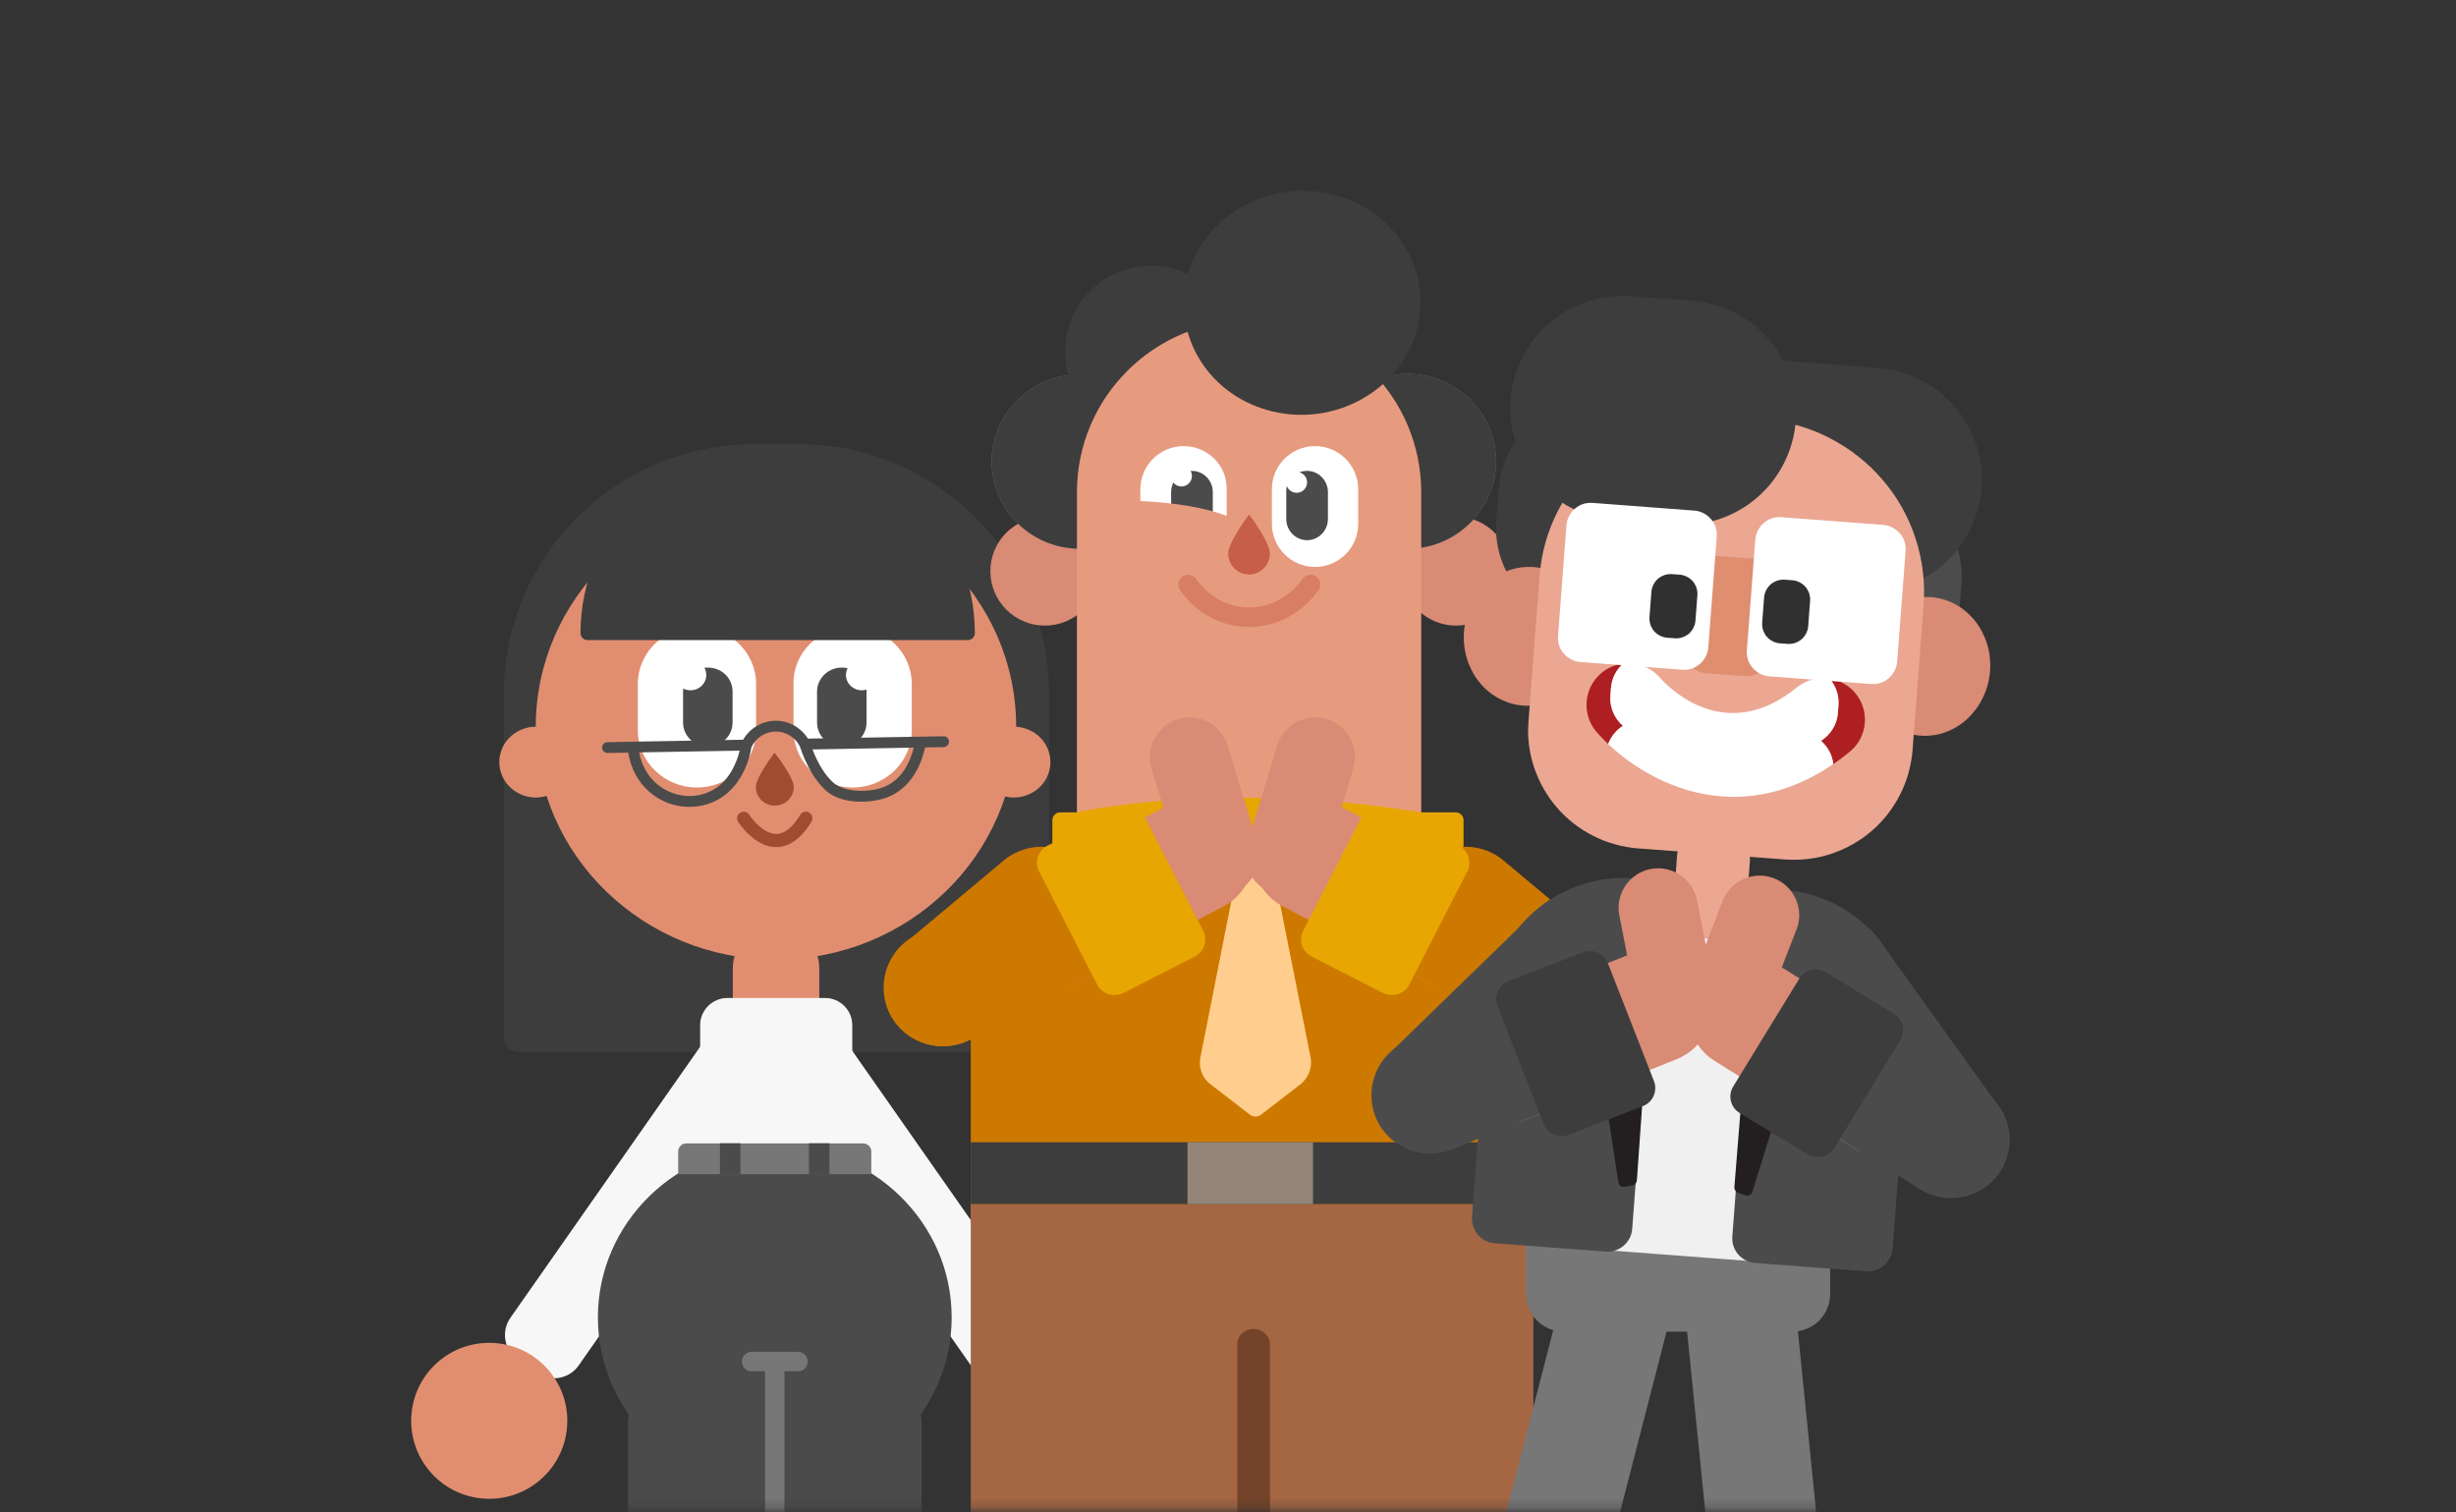 <svg width="255" height="157" viewBox="0 0 255 157" fill="none" xmlns="http://www.w3.org/2000/svg">
<rect x="0" y="0" width="255" height="157" fill="#333333" stroke="none"/>
<mask id="mask0_8307_1135" style="mask-type:alpha" maskUnits="userSpaceOnUse" x="30" y="18" width="195" height="139">
<rect x="30" y="18" width="195" height="138.767" fill="#D9D9D9"/>
</mask>
<g mask="url(#mask0_8307_1135)">
<path d="M107.357 109.222H53.839C52.991 109.222 52.297 108.529 52.297 107.683V72.037C52.297 57.779 63.981 46.113 78.263 46.113H82.951C97.232 46.113 108.917 57.779 108.917 72.037V107.674C108.899 108.529 108.204 109.222 107.357 109.222Z" fill="#3D3D3D"/>
<path d="M80.567 99.625C94.34 99.625 105.505 88.8 105.505 75.447C105.505 62.094 94.34 51.27 80.567 51.27C66.794 51.27 55.629 62.094 55.629 75.447C55.629 88.8 66.794 99.625 80.567 99.625Z" fill="#E18E70"/>
<path d="M80.639 108.286H80.513C78.079 108.286 76.086 106.297 76.086 103.867V100.527C76.086 98.097 78.079 96.107 80.513 96.107H80.639C83.073 96.107 85.066 98.097 85.066 100.527V103.867C85.057 106.306 83.064 108.286 80.639 108.286Z" fill="#E18E70"/>
<path d="M85.669 123.776H75.517C73.967 123.776 72.695 122.507 72.695 120.959V106.431C72.695 104.882 73.967 103.613 75.517 103.613H85.669C87.22 103.613 88.491 104.882 88.491 106.431V120.95C88.491 122.507 87.22 123.776 85.669 123.776Z" fill="#F7F7F7"/>
<path d="M80.194 112.321L100.813 141.773C101.796 143.186 103.743 143.528 105.159 142.538L107.133 141.161C108.549 140.18 108.891 138.236 107.899 136.822L87.28 107.37C85.919 105.425 83.214 104.948 81.257 106.308C79.31 107.667 78.832 110.367 80.194 112.321Z" fill="#F7F7F7"/>
<path fill-rule="evenodd" clip-rule="evenodd" d="M109.021 139.487C104.586 140.081 101.466 144.149 102.061 148.587C102.656 153.016 106.731 156.13 111.167 155.536C115.603 154.942 118.722 150.873 118.127 146.436C117.532 142.007 113.457 138.893 109.021 139.487Z" fill="#E18E70"/>
<path d="M80.694 112.318L60.083 141.761C59.1 143.175 57.153 143.517 55.738 142.526L53.763 141.149C52.348 140.168 52.005 138.224 52.997 136.811L73.616 107.358C74.978 105.414 77.682 104.937 79.639 106.296C81.577 107.664 82.055 110.365 80.694 112.318Z" fill="#F7F7F7"/>
<path fill-rule="evenodd" clip-rule="evenodd" d="M51.87 139.487C56.306 140.081 59.426 144.149 58.831 148.587C58.236 153.016 54.16 156.13 49.724 155.536C45.289 154.942 42.169 150.873 42.764 146.436C43.35 142.007 47.425 138.893 51.87 139.487Z" fill="#E18E70"/>
<path d="M91.332 181.754H69.55C67.143 181.754 65.195 179.81 65.195 177.407V147.783C65.195 145.38 67.143 143.436 69.55 143.436H91.332C93.74 143.436 95.687 145.38 95.687 147.783V177.407C95.687 179.81 93.74 181.754 91.332 181.754Z" fill="#4B4B4B"/>
<path d="M80.444 154.625C90.586 154.625 98.809 146.634 98.809 136.776C98.809 126.917 90.586 118.926 80.444 118.926C70.301 118.926 62.078 126.917 62.078 136.776C62.078 146.634 70.301 154.625 80.444 154.625Z" fill="#4B4B4B"/>
<path d="M90.465 121.906H70.414V119.548C70.414 119.089 70.793 118.711 71.252 118.711H89.627C90.087 118.711 90.465 119.089 90.465 119.548V121.906Z" fill="#777777"/>
<path d="M80.441 181.063V141.357" stroke="#777777" stroke-width="2.019" stroke-miterlimit="10" stroke-linecap="round"/>
<path d="M78.035 141.357H82.85" stroke="#777777" stroke-width="2.019" stroke-miterlimit="10" stroke-linecap="round"/>
<path d="M56.551 75.558C54.522 75.063 52.467 76.269 51.953 78.232C51.448 80.203 52.683 82.192 54.712 82.688C56.74 83.183 58.796 81.976 59.31 80.014C59.815 78.043 58.58 76.053 56.551 75.558Z" fill="#E18E70"/>
<path d="M106.192 75.558C104.163 75.063 102.107 76.269 101.593 78.232C101.089 80.203 102.324 82.192 104.352 82.688C106.381 83.183 108.436 81.976 108.95 80.014C109.455 78.043 108.22 76.053 106.192 75.558Z" fill="#E18E70"/>
<path fill-rule="evenodd" clip-rule="evenodd" d="M88.528 65.062C91.909 65.062 94.667 67.736 94.667 71.012V75.81C94.667 79.087 91.909 81.76 88.528 81.76C85.147 81.76 82.388 79.087 82.388 75.81V71.012C82.325 67.736 85.075 65.062 88.528 65.062Z" fill="white"/>
<path fill-rule="evenodd" clip-rule="evenodd" d="M72.362 65.062C68.981 65.062 66.223 67.736 66.223 71.012V75.81C66.223 79.087 68.981 81.76 72.362 81.76C75.743 81.76 78.502 79.087 78.502 75.81V71.012C78.502 67.736 75.743 65.062 72.362 65.062Z" fill="white"/>
<path fill-rule="evenodd" clip-rule="evenodd" d="M73.491 69.309C72.049 69.309 70.922 70.461 70.922 71.802V75.025C70.922 76.42 72.112 77.518 73.491 77.518C74.934 77.518 76.061 76.366 76.061 75.025V71.802C76.061 70.407 74.934 69.309 73.491 69.309Z" fill="#4B4B4B"/>
<path fill-rule="evenodd" clip-rule="evenodd" d="M87.402 69.309C85.959 69.309 84.832 70.461 84.832 71.802V75.025C84.832 76.42 86.022 77.518 87.402 77.518C88.844 77.518 89.971 76.366 89.971 75.025V71.802C90.025 70.407 88.835 69.309 87.402 69.309Z" fill="#4B4B4B"/>
<path fill-rule="evenodd" clip-rule="evenodd" d="M80.46 83.641C81.551 83.632 82.425 82.767 82.416 81.705C82.407 80.643 80.424 78.141 80.424 78.141L80.253 78.366C79.775 79.014 78.477 80.859 78.477 81.732C78.486 82.794 79.369 83.65 80.46 83.641Z" fill="#9E4D31"/>
<path d="M71.698 71.666C72.6 71.666 73.33 70.957 73.33 70.082C73.33 69.207 72.6 68.498 71.698 68.498C70.797 68.498 70.066 69.207 70.066 70.082C70.066 70.957 70.797 71.666 71.698 71.666Z" fill="white"/>
<path d="M89.468 71.666C90.369 71.666 91.1 70.957 91.1 70.082C91.1 69.207 90.369 68.498 89.468 68.498C88.567 68.498 87.836 69.207 87.836 70.082C87.836 70.957 88.567 71.666 89.468 71.666Z" fill="white"/>
<path d="M77.215 84.955C77.215 84.955 80.515 90.149 83.67 84.955" stroke="#9E4D31" stroke-width="1.368" stroke-miterlimit="10" stroke-linecap="round"/>
<path d="M100.484 66.457H61.004C60.598 66.457 60.273 66.124 60.273 65.728C60.273 54.944 69.109 46.123 79.91 46.123H81.578C92.379 46.123 101.215 54.944 101.215 65.728C101.215 66.133 100.89 66.457 100.484 66.457Z" fill="#3D3D3D"/>
<path d="M76.878 118.699H74.75V121.904H76.878V118.699Z" fill="#4B4B4B"/>
<path d="M86.12 118.699H83.992V121.904H86.12V118.699Z" fill="#4B4B4B"/>
<path d="M91.408 81.832C89.83 82.3 87.567 82.201 86.494 81.229C85.656 80.464 84.944 79.311 84.358 77.808L94.879 77.619C94.518 79.059 93.617 81.175 91.408 81.832ZM73.493 82.273C72.024 82.876 70.311 82.732 68.913 81.895C67.57 81.094 66.677 79.762 66.362 78.114L76.793 77.934C76.541 79.005 75.729 81.355 73.493 82.273ZM97.963 76.44L83.952 76.683C83.925 76.683 83.907 76.692 83.889 76.692C83.167 75.531 81.878 74.802 80.49 74.829C79.092 74.856 77.83 75.621 77.154 76.809C77.127 76.809 77.109 76.8 77.082 76.8L63.062 77.052C62.755 77.061 62.503 77.313 62.512 77.628C62.521 77.934 62.773 78.186 63.089 78.177L65.226 78.141C65.568 80.194 66.65 81.859 68.327 82.867C69.364 83.488 70.536 83.794 71.708 83.767C72.466 83.758 73.214 83.605 73.917 83.317C77.226 81.967 77.92 78.231 78.01 77.601C78.452 76.611 79.426 75.972 80.508 75.954C81.572 75.936 82.563 76.53 83.041 77.475C83.726 79.519 84.637 81.058 85.737 82.066C87.342 83.524 90.2 83.371 91.733 82.912C93.896 82.264 95.429 80.383 96.051 77.601L97.981 77.565C98.287 77.556 98.54 77.304 98.531 76.989C98.531 76.683 98.269 76.431 97.963 76.44Z" fill="#4B4B4B"/>
<path fill-rule="evenodd" clip-rule="evenodd" d="M151.771 133.855H108.228C104.139 133.855 100.793 130.514 100.793 126.432V96.14C100.793 92.057 104.139 88.717 108.228 88.717H151.761C155.85 88.717 159.196 92.057 159.196 96.14V126.432C159.206 130.514 155.86 133.855 151.771 133.855Z" fill="#CD7900"/>
<path d="M108.49 64.952C111.617 64.952 114.152 62.421 114.152 59.299C114.152 56.178 111.617 53.647 108.49 53.647C105.364 53.647 102.828 56.178 102.828 59.299C102.828 62.421 105.364 64.952 108.49 64.952Z" fill="#D98B75"/>
<path d="M151.182 64.952C154.308 64.952 156.844 62.421 156.844 59.299C156.844 56.178 154.308 53.647 151.182 53.647C148.055 53.647 145.52 56.178 145.52 59.299C145.52 62.421 148.055 64.952 151.182 64.952Z" fill="#D98B75"/>
<path d="M104.663 178.536H155.345C157.461 178.536 159.206 176.842 159.206 174.796V125.014H100.793V174.796C100.793 176.842 102.547 178.536 104.663 178.536Z" fill="#A56644"/>
<path fill-rule="evenodd" clip-rule="evenodd" d="M132.729 92.961L136.075 109.777C136.284 110.805 135.865 111.88 135.045 112.556L130.975 115.697C130.613 116.001 130.098 116.001 129.736 115.697L125.666 112.556C124.789 111.89 124.426 110.805 124.636 109.777L127.982 92.866C127.257 92.609 126.695 92.095 126.39 91.372L125.303 89.059C124.636 87.622 125.303 85.976 126.695 85.31C127.057 85.157 127.467 85.053 127.877 85.053H133.082C134.626 85.053 135.913 86.338 135.913 87.879C135.913 88.288 135.808 88.698 135.655 89.059L134.578 91.372C134.225 92.19 133.558 92.761 132.729 92.961Z" fill="#FFCE8E"/>
<path d="M159.196 118.59H100.793V125.014H159.196V118.59Z" fill="#3D3D3D"/>
<path d="M136.327 118.59H123.297V125.014H136.327V118.59Z" fill="#938579"/>
<path fill-rule="evenodd" clip-rule="evenodd" d="M131.861 178.535V139.602C131.861 138.717 131.089 137.975 130.165 137.975C129.183 137.975 128.411 138.717 128.468 139.602V178.535H131.861Z" fill="#744329"/>
<path fill-rule="evenodd" clip-rule="evenodd" d="M112.127 56.969C107.075 56.969 102.957 52.905 102.957 47.918C102.957 42.932 107.075 38.868 112.127 38.868C117.179 38.868 121.297 42.932 121.297 47.918C121.297 52.905 117.169 56.969 112.127 56.969ZM146.166 56.969C141.114 56.969 136.996 52.905 136.996 47.871C136.996 42.836 141.114 38.82 146.166 38.82C151.218 38.82 155.336 42.884 155.336 47.871C155.336 52.848 151.218 56.969 146.166 56.969Z" fill="#807A7A"/>
<path fill-rule="evenodd" clip-rule="evenodd" d="M112.127 56.969C107.075 56.969 102.957 52.905 102.957 47.918C102.957 42.932 107.075 38.868 112.127 38.868C117.179 38.868 121.297 42.932 121.297 47.918C121.297 52.905 117.169 56.969 112.127 56.969ZM146.166 56.969C141.114 56.969 136.996 52.905 136.996 47.871C136.996 42.836 141.114 38.82 146.166 38.82C151.218 38.82 155.336 42.884 155.336 47.871C155.336 52.848 151.218 56.969 146.166 56.969Z" fill="#3D3D3D"/>
<path d="M115.312 28.646C110.966 30.949 109.307 36.316 111.604 40.627C113.902 44.938 119.287 46.566 123.634 44.263C127.98 41.96 129.639 36.592 127.342 32.281C125.045 27.96 119.659 26.333 115.312 28.646Z" fill="#3D3D3D"/>
<path fill-rule="evenodd" clip-rule="evenodd" d="M129.689 33.272C139.574 33.272 147.562 41.237 147.562 51.115V87.422H111.816V51.106C111.816 41.237 119.852 33.272 129.689 33.272Z" fill="#E79B7E"/>
<path fill-rule="evenodd" clip-rule="evenodd" d="M122.882 46.318C120.414 46.318 118.402 48.326 118.402 50.791V54.389C118.402 56.853 120.414 58.861 122.882 58.861C125.351 58.861 127.363 56.853 127.363 54.389V50.791C127.41 48.326 125.399 46.318 122.882 46.318Z" fill="white"/>
<path fill-rule="evenodd" clip-rule="evenodd" d="M123.758 48.889C122.576 48.889 121.594 49.869 121.594 51.097V53.876C121.594 55.113 122.576 56.083 123.758 56.083C124.94 56.083 125.921 55.103 125.921 53.876V51.097C125.921 49.869 124.94 48.889 123.758 48.889Z" fill="#4B4B4B"/>
<path fill-rule="evenodd" clip-rule="evenodd" d="M136.539 46.318C139.008 46.318 141.019 48.326 141.019 50.791V54.389C141.019 56.853 139.008 58.861 136.539 58.861C134.07 58.861 132.059 56.853 132.059 54.389V50.791C132.049 48.326 134.06 46.318 136.539 46.318Z" fill="white"/>
<path fill-rule="evenodd" clip-rule="evenodd" d="M135.712 48.889C136.894 48.889 137.876 49.869 137.876 51.097V53.876C137.876 55.113 136.894 56.083 135.712 56.083C134.53 56.083 133.549 55.103 133.549 53.876V51.097C133.501 49.869 134.473 48.889 135.712 48.889Z" fill="#4B4B4B"/>
<path d="M117.961 55.826C121.516 55.978 124.243 56.445 126.254 57.216" stroke="#E79B7E" stroke-width="7.649" stroke-linecap="round" stroke-linejoin="round"/>
<path d="M123.359 60.69L123.55 60.946C126.238 64.544 131.185 65.115 134.607 62.279C135.141 61.812 135.637 61.298 136.075 60.69" stroke="#D87E64" stroke-width="2.035" stroke-linecap="round" stroke-linejoin="round"/>
<path fill-rule="evenodd" clip-rule="evenodd" d="M110.091 84.34H151.136C151.603 84.34 151.956 84.701 151.956 85.158V88.346C151.956 88.708 151.746 89.013 151.441 89.117L141.137 93.029L130.27 87.166L119.766 93.076L109.776 89.165C109.471 89.06 109.262 88.756 109.262 88.394V85.206C109.262 84.701 109.624 84.34 110.091 84.34Z" fill="#E7A601"/>
<path d="M129.469 21.195C123.464 24.231 121.167 31.273 124.331 36.936C127.496 42.598 134.931 44.721 140.927 41.685C146.932 38.649 149.229 31.606 146.064 25.944C142.9 20.291 135.474 18.159 129.469 21.195Z" fill="#3D3D3D"/>
<path fill-rule="evenodd" clip-rule="evenodd" d="M129.687 59.644C130.888 59.644 131.851 58.663 131.851 57.464C131.851 56.256 129.687 53.41 129.687 53.41C129.687 53.41 127.523 56.265 127.523 57.464C127.523 58.673 128.496 59.644 129.687 59.644Z" fill="#C75E49"/>
<path d="M134.626 51.164C135.226 51.164 135.712 50.678 135.712 50.079C135.712 49.48 135.226 48.994 134.626 48.994C134.026 48.994 133.539 49.48 133.539 50.079C133.539 50.678 134.026 51.164 134.626 51.164Z" fill="white"/>
<path d="M122.669 50.506C123.269 50.506 123.755 50.02 123.755 49.421C123.755 48.822 123.269 48.336 122.669 48.336C122.069 48.336 121.582 48.822 121.582 49.421C121.582 50.02 122.069 50.506 122.669 50.506Z" fill="white"/>
<path fill-rule="evenodd" clip-rule="evenodd" d="M111.816 84.339C111.816 84.339 126.496 80.913 147.562 84.339H111.816Z" fill="#E7A601"/>
<path fill-rule="evenodd" clip-rule="evenodd" d="M93.248 106.456C95.402 109.025 99.272 109.368 101.846 107.217L112.064 98.671C114.638 96.52 114.981 92.657 112.827 90.087C110.673 87.517 106.803 87.175 104.229 89.326L94.01 97.872C91.437 100.023 91.094 103.886 93.248 106.456Z" fill="#CD7900"/>
<path fill-rule="evenodd" clip-rule="evenodd" d="M129.489 86.32L129.279 85.91C127.802 83.112 124.304 82.018 121.501 83.493L106.107 91.563C103.304 93.038 102.208 96.531 103.686 99.329L103.895 99.738C105.373 102.536 108.871 103.631 111.674 102.156L127.068 94.085C129.87 92.61 130.957 89.118 129.489 86.32Z" fill="#D98B75"/>
<path fill-rule="evenodd" clip-rule="evenodd" d="M115.647 93.19C114.083 90.221 110.375 89.069 107.401 90.63L95 97.13C92.026 98.691 90.873 102.393 92.436 105.362C93.999 108.331 97.707 109.483 100.681 107.922L113.083 101.422C116.047 99.861 117.2 96.15 115.647 93.19Z" fill="#CD7900"/>
<path fill-rule="evenodd" clip-rule="evenodd" d="M113.894 102.183L107.908 90.515C107.374 89.516 107.775 88.26 108.814 87.765L116.163 84.015C117.164 83.482 118.422 83.882 118.918 84.919L124.904 96.587C125.438 97.586 125.037 98.842 124.008 99.337L116.649 103.087C115.61 103.582 114.39 103.22 113.894 102.183Z" fill="#E7A601"/>
<path fill-rule="evenodd" clip-rule="evenodd" d="M167.073 106.456C164.919 109.025 161.049 109.368 158.475 107.217L148.257 98.671C145.683 96.52 145.34 92.657 147.494 90.087C149.648 87.517 153.518 87.175 156.092 89.326L166.31 97.872C168.894 100.023 169.227 103.886 167.073 106.456Z" fill="#CD7900"/>
<path fill-rule="evenodd" clip-rule="evenodd" d="M122.319 74.651C124.493 73.994 126.809 75.231 127.467 77.401L130.565 87.613C131.222 89.782 129.983 92.095 127.81 92.752C125.636 93.408 123.32 92.171 122.662 90.001L119.555 79.78C118.907 77.62 120.146 75.307 122.319 74.651Z" fill="#D98B75"/>
<path fill-rule="evenodd" clip-rule="evenodd" d="M137.752 74.651C135.578 73.994 133.262 75.231 132.604 77.401L129.497 87.622C128.839 89.792 130.078 92.105 132.252 92.761C134.425 93.418 136.741 92.181 137.399 90.011L140.506 79.79C141.164 77.62 139.925 75.307 137.752 74.651Z" fill="#D98B75"/>
<path fill-rule="evenodd" clip-rule="evenodd" d="M130.744 86.32L130.954 85.91C132.431 83.112 135.929 82.018 138.732 83.493L154.126 91.563C156.929 93.038 158.025 96.531 156.547 99.329L156.338 99.738C154.86 102.536 151.362 103.631 148.559 102.156L133.165 94.085C130.363 92.61 129.276 89.118 130.744 86.32Z" fill="#D98B75"/>
<path fill-rule="evenodd" clip-rule="evenodd" d="M144.596 93.19C146.159 90.221 149.867 89.069 152.841 90.63L165.243 97.13C168.217 98.691 169.37 102.393 167.807 105.362C166.244 108.331 162.536 109.483 159.562 107.922L147.16 101.422C144.186 99.861 143.033 96.15 144.596 93.19Z" fill="#CD7900"/>
<path fill-rule="evenodd" clip-rule="evenodd" d="M146.34 102.183L152.326 90.515C152.86 89.516 152.459 88.26 151.42 87.765L144.071 84.015C143.07 83.482 141.812 83.882 141.316 84.919L135.33 96.587C134.796 97.586 135.197 98.842 136.226 99.337L143.575 103.087C144.624 103.582 145.844 103.22 146.34 102.183Z" fill="#E7A601"/>
<path d="M158.441 134.34V128.316C158.441 128.059 158.47 127.802 158.518 127.554C158.565 127.297 158.642 127.059 158.737 126.822C158.832 126.584 158.956 126.355 159.099 126.146C159.242 125.936 159.404 125.737 159.585 125.546C159.766 125.365 159.967 125.204 160.186 125.061C160.405 124.918 160.624 124.794 160.863 124.699C161.101 124.604 161.349 124.528 161.597 124.48C161.854 124.433 162.102 124.404 162.359 124.404H186.104C186.361 124.404 186.618 124.433 186.866 124.48C187.123 124.528 187.362 124.604 187.6 124.699C187.838 124.794 188.067 124.918 188.277 125.061C188.496 125.204 188.687 125.365 188.877 125.546C189.059 125.727 189.221 125.927 189.364 126.146C189.507 126.365 189.63 126.584 189.726 126.822C189.821 127.059 189.897 127.307 189.945 127.554C189.993 127.811 190.021 128.059 190.021 128.316V134.34C190.021 134.597 189.993 134.854 189.945 135.101C189.897 135.358 189.821 135.596 189.726 135.834C189.63 136.072 189.507 136.3 189.364 136.51C189.221 136.728 189.059 136.919 188.877 137.109C188.696 137.29 188.496 137.452 188.277 137.595C188.058 137.737 187.838 137.861 187.6 137.956C187.362 138.051 187.114 138.127 186.866 138.175C186.609 138.223 186.361 138.251 186.104 138.251H162.359C162.102 138.251 161.844 138.223 161.597 138.175C161.339 138.127 161.101 138.051 160.863 137.956C160.624 137.861 160.395 137.737 160.186 137.595C159.967 137.452 159.776 137.29 159.585 137.109C159.404 136.928 159.242 136.728 159.099 136.51C158.956 136.291 158.832 136.072 158.737 135.834C158.642 135.596 158.565 135.349 158.518 135.101C158.46 134.854 158.441 134.597 158.441 134.34Z" fill="#777777"/>
<path d="M158.411 179.507L154.807 178.584C152.748 178.051 151.5 175.947 152.034 173.892L162.252 134.283C162.786 132.228 164.892 130.981 166.951 131.514L170.554 132.437C172.613 132.97 173.862 135.073 173.328 137.129L163.11 176.737C162.576 178.793 160.46 180.04 158.411 179.507Z" fill="#777777"/>
<path d="M186.95 179.393L183.242 179.764C181.126 179.973 179.229 178.422 179.01 176.319L174.902 135.625C174.692 133.513 176.246 131.619 178.352 131.4L182.06 131.029C184.177 130.819 186.073 132.371 186.293 134.474L190.401 175.167C190.611 177.28 189.057 179.174 186.95 179.393Z" fill="#777777"/>
<path d="M169.836 91.383L184.954 92.525C192.732 93.115 198.566 99.891 197.975 107.657L196.736 124.035C196.402 128.441 192.551 131.744 188.138 131.41L160.829 129.345C156.415 129.012 153.108 125.167 153.441 120.761L154.68 104.383C155.271 96.608 162.058 90.793 169.836 91.383Z" fill="#F0F0F0"/>
<path d="M193.733 131.991L182.237 131.125C180.817 131.02 179.749 129.783 179.864 128.365L182.418 94.742C182.523 93.324 183.762 92.268 185.183 92.372C192.951 92.962 198.766 99.729 198.185 107.485L196.507 129.63C196.393 131.039 195.153 132.105 193.733 131.991Z" fill="#4B4B4B"/>
<path d="M178.17 85.673C180.257 85.835 181.83 87.5 181.687 89.403L181.315 94.323C181.172 96.227 179.361 97.635 177.274 97.474C175.186 97.312 173.604 95.646 173.756 93.743L174.128 88.823C174.271 86.929 176.082 85.511 178.17 85.673Z" fill="#EBA792"/>
<path d="M155.356 54.03L155.604 50.766C155.633 50.442 155.671 50.109 155.728 49.786C155.785 49.462 155.862 49.139 155.947 48.824C156.033 48.51 156.138 48.196 156.262 47.892C156.386 47.587 156.519 47.283 156.662 46.997C156.815 46.702 156.977 46.417 157.148 46.141C157.33 45.865 157.511 45.598 157.72 45.341C157.921 45.084 158.14 44.837 158.369 44.599C158.597 44.361 158.836 44.133 159.083 43.923C159.331 43.714 159.589 43.505 159.865 43.324C160.132 43.133 160.408 42.962 160.694 42.8C160.98 42.639 161.276 42.496 161.571 42.362C161.876 42.229 162.181 42.115 162.496 42.01C162.81 41.906 163.125 41.82 163.449 41.754C163.773 41.687 164.097 41.63 164.421 41.592C164.746 41.554 165.079 41.525 165.403 41.525C165.727 41.516 166.061 41.525 166.385 41.554L176.518 42.325C176.842 42.353 177.175 42.391 177.499 42.448C177.824 42.505 178.148 42.581 178.462 42.667C178.777 42.753 179.091 42.857 179.396 42.981C179.701 43.095 180.006 43.238 180.292 43.381C180.588 43.533 180.874 43.695 181.15 43.866C181.427 44.047 181.694 44.228 181.951 44.437C182.208 44.647 182.456 44.856 182.694 45.084C182.933 45.313 183.162 45.551 183.371 45.798C183.581 46.045 183.791 46.303 183.972 46.578C184.162 46.845 184.334 47.121 184.496 47.406C184.658 47.692 184.801 47.987 184.934 48.282C185.068 48.587 185.182 48.891 185.287 49.205C185.392 49.519 185.478 49.833 185.545 50.157C185.611 50.48 185.668 50.804 185.707 51.127C185.745 51.451 185.773 51.784 185.773 52.108C185.773 52.431 185.773 52.764 185.745 53.088L185.497 56.352C185.468 56.676 185.43 57.009 185.373 57.332C185.316 57.656 185.24 57.98 185.154 58.294C185.068 58.608 184.963 58.922 184.839 59.226C184.725 59.531 184.582 59.835 184.439 60.121C184.286 60.416 184.124 60.701 183.953 60.977C183.772 61.253 183.59 61.52 183.381 61.777C183.181 62.034 182.961 62.281 182.733 62.519C182.504 62.757 182.266 62.985 182.018 63.195C181.77 63.404 181.512 63.613 181.236 63.794C180.969 63.985 180.693 64.156 180.407 64.318C180.121 64.48 179.825 64.622 179.53 64.755C179.225 64.889 178.92 65.003 178.605 65.108C178.291 65.212 177.976 65.298 177.652 65.365C177.328 65.431 177.004 65.488 176.68 65.526C176.356 65.564 176.022 65.593 175.698 65.593C175.374 65.602 175.04 65.593 174.716 65.564L164.583 64.793C164.259 64.765 163.926 64.727 163.602 64.67C163.278 64.613 162.953 64.537 162.639 64.451C162.324 64.365 162.01 64.261 161.705 64.137C161.4 64.023 161.095 63.88 160.809 63.737C160.513 63.585 160.227 63.423 159.951 63.252C159.674 63.081 159.408 62.89 159.15 62.681C158.893 62.481 158.645 62.262 158.407 62.034C158.168 61.805 157.94 61.567 157.73 61.32C157.52 61.072 157.31 60.816 157.129 60.539C156.939 60.273 156.767 59.997 156.605 59.712C156.443 59.426 156.3 59.131 156.167 58.836C156.033 58.532 155.919 58.227 155.814 57.913C155.709 57.599 155.623 57.285 155.557 56.961C155.49 56.638 155.433 56.314 155.395 55.99C155.356 55.667 155.328 55.334 155.328 55.01C155.318 54.687 155.328 54.363 155.356 54.03Z" fill="#3D3D3D"/>
<path d="M172.907 61.548L173.155 58.283C173.184 57.96 173.222 57.627 173.279 57.303C173.336 56.98 173.412 56.656 173.498 56.342C173.584 56.028 173.689 55.714 173.813 55.409C173.927 55.105 174.07 54.8 174.213 54.515C174.366 54.22 174.528 53.934 174.699 53.658C174.88 53.382 175.061 53.116 175.271 52.859C175.471 52.602 175.691 52.355 175.919 52.117C176.148 51.879 176.386 51.65 176.634 51.441C176.882 51.231 177.139 51.022 177.416 50.841C177.683 50.651 177.959 50.48 178.245 50.318C178.531 50.156 178.827 50.013 179.122 49.88C179.418 49.747 179.732 49.633 180.047 49.528C180.361 49.423 180.676 49.338 181 49.271C181.324 49.204 181.648 49.147 181.972 49.109C182.296 49.071 182.63 49.043 182.954 49.043C183.278 49.033 183.612 49.043 183.936 49.071L194.421 49.861C194.745 49.89 195.079 49.928 195.403 49.985C195.727 50.042 196.051 50.118 196.366 50.204C196.68 50.289 196.995 50.394 197.3 50.518C197.605 50.632 197.91 50.775 198.196 50.917C198.491 51.07 198.777 51.231 199.054 51.403C199.33 51.584 199.597 51.764 199.854 51.974C200.112 52.174 200.36 52.392 200.598 52.621C200.836 52.849 201.065 53.087 201.275 53.335C201.484 53.582 201.694 53.839 201.875 54.115C202.066 54.382 202.237 54.657 202.399 54.943C202.562 55.228 202.705 55.523 202.838 55.819C202.971 56.123 203.086 56.428 203.191 56.742C203.296 57.056 203.381 57.37 203.448 57.693C203.515 58.017 203.572 58.34 203.61 58.664C203.648 58.988 203.677 59.321 203.677 59.644C203.686 59.968 203.677 60.301 203.648 60.624L203.4 63.889C203.372 64.212 203.334 64.545 203.276 64.869C203.219 65.193 203.143 65.516 203.057 65.83C202.971 66.144 202.867 66.458 202.743 66.763C202.628 67.067 202.485 67.372 202.342 67.657C202.19 67.952 202.028 68.238 201.856 68.514C201.675 68.79 201.494 69.056 201.284 69.313C201.084 69.57 200.865 69.818 200.636 70.056C200.407 70.293 200.169 70.522 199.921 70.731C199.673 70.941 199.416 71.15 199.14 71.331C198.873 71.521 198.596 71.692 198.31 71.854C198.024 72.016 197.729 72.159 197.433 72.292C197.128 72.425 196.823 72.54 196.509 72.644C196.194 72.749 195.88 72.835 195.555 72.901C195.231 72.968 194.907 73.025 194.583 73.063C194.259 73.101 193.925 73.129 193.601 73.129C193.277 73.139 192.944 73.129 192.62 73.101L182.134 72.311C181.81 72.282 181.477 72.245 181.152 72.187C180.828 72.13 180.504 72.054 180.19 71.969C179.875 71.883 179.561 71.778 179.256 71.654C178.951 71.54 178.645 71.397 178.36 71.255C178.064 71.103 177.778 70.941 177.502 70.769C177.225 70.589 176.958 70.408 176.701 70.198C176.444 69.999 176.196 69.78 175.957 69.551C175.719 69.323 175.49 69.085 175.281 68.838C175.071 68.59 174.861 68.333 174.68 68.057C174.489 67.791 174.318 67.515 174.156 67.229C173.994 66.944 173.851 66.649 173.717 66.354C173.584 66.049 173.47 65.745 173.365 65.43C173.26 65.116 173.174 64.802 173.107 64.479C173.041 64.155 172.983 63.832 172.945 63.508C172.907 63.184 172.879 62.851 172.879 62.528C172.869 62.204 172.879 61.881 172.907 61.548Z" fill="#4C4C4C"/>
<path d="M157.477 47.052C157.506 46.671 157.554 46.291 157.62 45.919C157.687 45.539 157.773 45.168 157.878 44.806C157.983 44.444 158.097 44.073 158.24 43.721C158.383 43.369 158.536 43.017 158.707 42.674C158.879 42.332 159.069 41.998 159.27 41.684C159.479 41.361 159.698 41.047 159.927 40.752C160.166 40.447 160.413 40.162 160.68 39.886C160.947 39.61 161.224 39.343 161.51 39.096C161.796 38.849 162.101 38.611 162.415 38.392C162.73 38.173 163.054 37.973 163.387 37.783C163.721 37.592 164.064 37.421 164.407 37.269C164.76 37.116 165.113 36.974 165.475 36.859C165.837 36.736 166.209 36.641 166.581 36.555C166.952 36.469 167.334 36.412 167.705 36.365C168.087 36.317 168.468 36.288 168.849 36.279C169.231 36.269 169.612 36.279 169.993 36.307L194.986 38.201C195.368 38.23 195.749 38.278 196.121 38.344C196.502 38.411 196.874 38.496 197.236 38.601C197.608 38.706 197.97 38.82 198.323 38.963C198.675 39.105 199.028 39.258 199.371 39.429C199.714 39.6 200.048 39.791 200.362 39.99C200.677 40.19 201.001 40.419 201.297 40.647C201.602 40.885 201.888 41.133 202.164 41.399C202.44 41.665 202.707 41.941 202.955 42.227C203.203 42.512 203.441 42.817 203.661 43.131C203.88 43.445 204.08 43.769 204.271 44.102C204.461 44.435 204.633 44.777 204.785 45.12C204.938 45.463 205.081 45.824 205.195 46.186C205.319 46.547 205.414 46.919 205.5 47.29C205.586 47.661 205.643 48.042 205.691 48.413C205.739 48.794 205.767 49.174 205.777 49.555C205.786 49.935 205.777 50.316 205.748 50.697C205.719 51.078 205.672 51.458 205.605 51.829C205.538 52.21 205.453 52.581 205.348 52.943C205.243 53.314 205.128 53.676 204.985 54.028C204.843 54.38 204.69 54.732 204.518 55.075C204.347 55.417 204.156 55.75 203.956 56.064C203.746 56.388 203.527 56.702 203.298 56.997C203.06 57.301 202.812 57.587 202.545 57.863C202.278 58.139 202.002 58.405 201.716 58.653C201.43 58.9 201.125 59.138 200.81 59.357C200.496 59.576 200.172 59.776 199.838 59.966C199.505 60.157 199.161 60.328 198.818 60.48C198.466 60.632 198.113 60.775 197.751 60.889C197.388 61.013 197.017 61.108 196.645 61.194C196.273 61.279 195.892 61.337 195.52 61.384C195.139 61.432 194.758 61.46 194.376 61.47C193.995 61.479 193.614 61.47 193.232 61.441L168.239 59.547C167.858 59.519 167.477 59.471 167.105 59.405C166.724 59.338 166.352 59.252 165.99 59.148C165.627 59.043 165.256 58.929 164.903 58.786C164.55 58.643 164.198 58.491 163.854 58.32C163.511 58.148 163.178 57.958 162.863 57.758C162.539 57.549 162.224 57.33 161.929 57.102C161.633 56.873 161.338 56.616 161.062 56.35C160.785 56.083 160.518 55.807 160.27 55.522C160.023 55.236 159.784 54.932 159.565 54.618C159.346 54.304 159.146 53.98 158.955 53.647C158.764 53.314 158.593 52.971 158.44 52.629C158.288 52.277 158.145 51.925 158.03 51.563C157.906 51.201 157.811 50.83 157.725 50.459C157.64 50.088 157.582 49.707 157.535 49.336C157.487 48.955 157.458 48.575 157.449 48.194C157.439 47.813 157.449 47.433 157.477 47.052Z" fill="#3D3D3D"/>
<path d="M200.493 61.994C200.931 62.023 201.36 62.108 201.789 62.232C202.209 62.356 202.618 62.527 203.009 62.736C203.4 62.946 203.772 63.193 204.115 63.488C204.458 63.774 204.773 64.097 205.059 64.459C205.345 64.811 205.592 65.201 205.802 65.611C206.012 66.02 206.193 66.448 206.326 66.895C206.46 67.343 206.555 67.799 206.603 68.275C206.651 68.751 206.66 69.217 206.622 69.684C206.584 70.15 206.508 70.616 206.384 71.073C206.26 71.53 206.098 71.968 205.897 72.396C205.697 72.815 205.459 73.214 205.183 73.595C204.906 73.966 204.601 74.309 204.267 74.623C203.934 74.937 203.572 75.203 203.19 75.441C202.809 75.679 202.409 75.87 201.989 76.022C201.57 76.174 201.141 76.279 200.702 76.336C200.264 76.393 199.826 76.412 199.387 76.374C198.949 76.345 198.52 76.26 198.091 76.136C197.671 76.012 197.261 75.841 196.871 75.632C196.48 75.422 196.108 75.175 195.765 74.88C195.422 74.594 195.107 74.271 194.821 73.909C194.535 73.557 194.287 73.167 194.078 72.758C193.868 72.348 193.687 71.92 193.553 71.473C193.42 71.025 193.325 70.569 193.277 70.093C193.229 69.617 193.22 69.151 193.258 68.684C193.296 68.218 193.372 67.752 193.496 67.295C193.62 66.838 193.782 66.4 193.982 65.972C194.183 65.553 194.421 65.154 194.697 64.773C194.974 64.402 195.279 64.059 195.612 63.745C195.946 63.431 196.308 63.165 196.689 62.927C197.071 62.689 197.471 62.498 197.891 62.346C198.31 62.194 198.739 62.089 199.177 62.032C199.616 61.975 200.054 61.966 200.493 61.994Z" fill="#D98B75"/>
<path d="M159.239 58.873C159.677 58.902 160.106 58.987 160.535 59.111C160.955 59.235 161.365 59.406 161.755 59.615C162.146 59.825 162.518 60.072 162.861 60.367C163.204 60.662 163.519 60.976 163.805 61.338C164.091 61.69 164.339 62.08 164.548 62.489C164.758 62.899 164.939 63.327 165.073 63.774C165.206 64.221 165.301 64.678 165.349 65.154C165.397 65.63 165.406 66.096 165.368 66.562C165.33 67.029 165.254 67.495 165.13 67.952C165.006 68.409 164.844 68.847 164.644 69.275C164.443 69.694 164.205 70.093 163.929 70.474C163.652 70.845 163.347 71.188 163.014 71.502C162.68 71.816 162.318 72.082 161.936 72.32C161.555 72.558 161.155 72.748 160.735 72.901C160.316 73.053 159.887 73.158 159.449 73.215C159.01 73.272 158.572 73.291 158.133 73.253C157.695 73.224 157.266 73.139 156.837 73.015C156.417 72.891 156.007 72.72 155.617 72.51C155.226 72.301 154.854 72.054 154.511 71.759C154.168 71.473 153.853 71.15 153.567 70.788C153.281 70.436 153.033 70.046 152.824 69.636C152.614 69.227 152.433 68.799 152.299 68.352C152.166 67.904 152.071 67.448 152.023 66.972C151.975 66.505 151.966 66.03 152.004 65.563C152.042 65.097 152.118 64.631 152.242 64.174C152.366 63.717 152.528 63.279 152.728 62.851C152.929 62.432 153.167 62.033 153.443 61.652C153.72 61.281 154.025 60.938 154.358 60.624C154.692 60.31 155.054 60.044 155.436 59.806C155.817 59.568 156.217 59.377 156.637 59.225C157.056 59.073 157.485 58.968 157.923 58.911C158.362 58.854 158.8 58.844 159.239 58.873Z" fill="#D98B75"/>
<path d="M158.704 74.823L159.848 59.815C159.895 59.225 159.962 58.645 160.067 58.064C160.172 57.483 160.296 56.913 160.458 56.342C160.62 55.77 160.801 55.218 161.02 54.667C161.23 54.115 161.478 53.582 161.745 53.058C162.012 52.535 162.307 52.021 162.622 51.526C162.936 51.031 163.279 50.546 163.642 50.089C164.004 49.623 164.395 49.185 164.795 48.757C165.205 48.328 165.634 47.929 166.082 47.538C166.53 47.148 166.997 46.796 167.473 46.454C167.96 46.111 168.455 45.797 168.97 45.511C169.485 45.226 170.009 44.959 170.552 44.722C171.096 44.484 171.639 44.274 172.201 44.093C172.764 43.913 173.326 43.751 173.908 43.627C174.48 43.503 175.061 43.399 175.652 43.332C176.233 43.266 176.824 43.218 177.415 43.208C178.006 43.199 178.597 43.208 179.179 43.256L183.135 43.551C183.726 43.599 184.307 43.665 184.889 43.77C185.47 43.875 186.042 43.998 186.614 44.16C187.186 44.322 187.739 44.503 188.292 44.722C188.844 44.931 189.378 45.178 189.902 45.445C190.427 45.711 190.941 46.006 191.437 46.32C191.933 46.634 192.419 46.977 192.876 47.339C193.344 47.7 193.782 48.09 194.211 48.49C194.64 48.899 195.04 49.328 195.431 49.775C195.812 50.222 196.175 50.689 196.518 51.164C196.861 51.65 197.175 52.145 197.461 52.658C197.747 53.172 198.014 53.696 198.253 54.238C198.491 54.781 198.701 55.323 198.882 55.885C199.063 56.446 199.225 57.008 199.349 57.588C199.473 58.159 199.578 58.74 199.644 59.33C199.711 59.91 199.759 60.5 199.768 61.09C199.778 61.68 199.768 62.27 199.721 62.851L198.577 77.859C198.548 78.259 198.5 78.658 198.424 79.058C198.348 79.458 198.262 79.848 198.157 80.238C198.052 80.628 197.919 81.009 197.776 81.39C197.633 81.77 197.461 82.132 197.28 82.493C197.099 82.855 196.899 83.207 196.68 83.55C196.461 83.892 196.232 84.216 195.984 84.54C195.736 84.863 195.469 85.158 195.193 85.453C194.916 85.748 194.621 86.024 194.316 86.281C194.011 86.548 193.687 86.795 193.363 87.023C193.029 87.252 192.686 87.471 192.333 87.671C191.98 87.871 191.618 88.051 191.247 88.213C190.875 88.375 190.503 88.518 190.112 88.651C189.731 88.775 189.34 88.879 188.94 88.974C188.539 89.07 188.149 89.127 187.748 89.174C187.348 89.222 186.948 89.25 186.538 89.26C186.137 89.269 185.727 89.26 185.327 89.231L170.076 88.08C169.675 88.051 169.275 88.004 168.875 87.928C168.474 87.861 168.083 87.766 167.693 87.661C167.302 87.556 166.921 87.423 166.539 87.281C166.158 87.138 165.796 86.966 165.434 86.786C165.071 86.605 164.719 86.405 164.376 86.186C164.032 85.967 163.708 85.739 163.384 85.491C163.07 85.244 162.765 84.977 162.469 84.701C162.174 84.425 161.897 84.13 161.64 83.826C161.373 83.521 161.125 83.198 160.896 82.874C160.668 82.541 160.448 82.198 160.248 81.846C160.048 81.494 159.867 81.133 159.705 80.761C159.543 80.39 159.4 80.019 159.266 79.629C159.142 79.248 159.038 78.858 158.942 78.458C158.856 78.068 158.79 77.668 158.742 77.269C158.694 76.869 158.666 76.469 158.656 76.06C158.666 75.632 158.675 75.232 158.704 74.823Z" fill="#EBA792"/>
<path d="M156.833 41.495C156.862 41.115 156.909 40.734 156.976 40.363C157.043 39.982 157.128 39.611 157.233 39.249C157.338 38.888 157.453 38.517 157.596 38.164C157.739 37.812 157.891 37.46 158.063 37.118C158.234 36.775 158.425 36.442 158.625 36.128C158.835 35.804 159.054 35.49 159.283 35.195C159.521 34.891 159.769 34.605 160.036 34.329C160.303 34.053 160.579 33.787 160.865 33.539C161.151 33.292 161.456 33.054 161.771 32.835C162.085 32.616 162.409 32.416 162.743 32.226C163.076 32.036 163.42 31.864 163.763 31.712C164.115 31.56 164.468 31.417 164.83 31.303C165.193 31.179 165.564 31.084 165.936 30.998C166.308 30.913 166.689 30.856 167.061 30.808C167.442 30.76 167.823 30.732 168.205 30.722C168.586 30.713 168.967 30.722 169.349 30.751L175.687 31.227C176.069 31.255 176.45 31.303 176.822 31.369C177.203 31.436 177.575 31.522 177.937 31.626C178.309 31.731 178.671 31.845 179.024 31.988C179.376 32.131 179.729 32.283 180.072 32.454C180.415 32.626 180.749 32.816 181.064 33.016C181.388 33.225 181.702 33.444 181.998 33.672C182.303 33.91 182.589 34.158 182.865 34.424C183.142 34.691 183.408 34.967 183.656 35.252C183.904 35.538 184.142 35.842 184.362 36.156C184.581 36.47 184.781 36.794 184.972 37.127C185.162 37.46 185.334 37.803 185.486 38.145C185.639 38.498 185.782 38.85 185.896 39.211C186.02 39.573 186.116 39.944 186.201 40.315C186.287 40.686 186.344 41.067 186.392 41.438C186.44 41.819 186.468 42.2 186.478 42.58C186.487 42.961 186.478 43.342 186.449 43.722C186.421 44.103 186.373 44.483 186.306 44.855C186.239 45.235 186.154 45.606 186.049 45.968C185.944 46.339 185.83 46.701 185.687 47.053C185.544 47.405 185.391 47.757 185.22 48.1C185.048 48.443 184.857 48.776 184.657 49.09C184.447 49.413 184.228 49.727 183.999 50.022C183.771 50.317 183.513 50.612 183.246 50.888C182.98 51.164 182.703 51.431 182.417 51.678C182.131 51.926 181.826 52.164 181.512 52.382C181.197 52.601 180.873 52.801 180.539 52.992C180.206 53.182 179.863 53.353 179.519 53.505C179.167 53.658 178.814 53.8 178.452 53.915C178.09 54.038 177.718 54.133 177.346 54.219C176.974 54.305 176.593 54.362 176.221 54.41C175.84 54.457 175.459 54.486 175.077 54.495C174.696 54.505 174.315 54.495 173.934 54.467L167.595 53.991C167.213 53.962 166.832 53.915 166.46 53.848C166.079 53.781 165.707 53.696 165.345 53.591C164.973 53.486 164.611 53.372 164.258 53.229C163.906 53.087 163.553 52.934 163.21 52.763C162.867 52.592 162.533 52.401 162.219 52.202C161.895 51.992 161.58 51.773 161.284 51.545C160.979 51.307 160.693 51.06 160.417 50.793C160.141 50.527 159.874 50.251 159.626 49.965C159.378 49.68 159.14 49.375 158.92 49.061C158.701 48.747 158.501 48.423 158.31 48.09C158.12 47.757 157.948 47.415 157.796 47.072C157.643 46.72 157.5 46.368 157.386 46.006C157.262 45.645 157.167 45.273 157.081 44.902C156.995 44.531 156.938 44.151 156.89 43.779C156.842 43.399 156.814 43.018 156.804 42.637C156.795 42.257 156.804 41.876 156.833 41.495Z" fill="#3D3D3D"/>
<path d="M175.08 67.599L175.681 59.672C175.691 59.529 175.719 59.395 175.757 59.262C175.795 59.129 175.843 58.996 175.91 58.872C175.977 58.748 176.043 58.634 176.139 58.52C176.224 58.406 176.32 58.311 176.425 58.215C176.529 58.12 176.644 58.044 176.768 57.977C176.892 57.911 177.015 57.854 177.149 57.806C177.282 57.759 177.416 57.73 177.559 57.711C177.702 57.692 177.835 57.692 177.978 57.702L182.163 58.016C182.306 58.025 182.439 58.054 182.573 58.092C182.706 58.13 182.84 58.177 182.964 58.244C183.087 58.311 183.202 58.377 183.316 58.472C183.431 58.558 183.526 58.653 183.621 58.758C183.717 58.863 183.793 58.977 183.86 59.1C183.926 59.224 183.983 59.348 184.031 59.481C184.079 59.614 184.107 59.748 184.126 59.89C184.146 60.033 184.146 60.166 184.136 60.309L183.535 68.237C183.526 68.379 183.497 68.513 183.459 68.646C183.421 68.779 183.373 68.912 183.307 69.036C183.24 69.16 183.173 69.274 183.078 69.388C182.992 69.502 182.897 69.597 182.792 69.693C182.687 69.788 182.573 69.864 182.449 69.931C182.325 69.997 182.201 70.054 182.068 70.102C181.934 70.15 181.801 70.178 181.658 70.197C181.515 70.216 181.381 70.216 181.238 70.207L177.054 69.892C176.911 69.883 176.777 69.855 176.644 69.816C176.51 69.778 176.377 69.731 176.253 69.664C176.129 69.597 176.015 69.531 175.9 69.436C175.786 69.35 175.691 69.255 175.595 69.15C175.5 69.046 175.424 68.931 175.357 68.808C175.29 68.684 175.233 68.56 175.185 68.427C175.138 68.294 175.109 68.16 175.09 68.018C175.071 67.875 175.071 67.742 175.08 67.599Z" fill="#DF8E70"/>
<path d="M168.502 75.355C167.634 74.593 167.11 73.461 167.206 72.233L167.263 71.434C167.339 70.415 167.825 69.521 168.53 68.893C167.711 68.997 166.9 69.33 166.224 69.911C164.413 71.472 164.212 74.203 165.776 76.011C166.128 76.411 166.529 76.829 166.967 77.248C167.263 76.458 167.806 75.802 168.502 75.355Z" fill="#AE1F23"/>
<path d="M192.656 71.987C191.951 71.121 190.978 70.617 189.959 70.465C190.597 71.198 190.959 72.178 190.874 73.225L190.816 74.024C190.721 75.252 190.035 76.299 189.062 76.917C189.758 77.526 190.235 78.383 190.34 79.335C190.902 78.954 191.465 78.535 192.027 78.069C193.895 76.565 194.172 73.843 192.656 71.987Z" fill="#AE1F23"/>
<path d="M190.826 74.023L190.883 73.224C190.959 72.177 190.607 71.197 189.968 70.464C188.796 70.283 187.556 70.559 186.565 71.368C179.225 77.335 173.42 71.568 172.324 70.34C171.342 69.217 169.912 68.732 168.53 68.894C167.815 69.522 167.339 70.416 167.263 71.435L167.205 72.234C167.11 73.462 167.634 74.594 168.502 75.356C167.806 75.803 167.272 76.46 166.977 77.249C169.607 79.743 173.802 82.312 178.777 82.683C182.333 82.95 186.279 82.103 190.349 79.324C190.244 78.372 189.768 77.516 189.072 76.907C190.044 76.298 190.731 75.251 190.826 74.023Z" fill="white"/>
<path d="M161.764 66.03L162.641 54.533C162.651 54.372 162.679 54.21 162.727 54.048C162.774 53.886 162.832 53.734 162.908 53.591C162.984 53.439 163.07 53.306 163.175 53.172C163.28 53.039 163.394 52.925 163.518 52.811C163.642 52.706 163.775 52.611 163.918 52.525C164.061 52.44 164.214 52.373 164.366 52.325C164.519 52.278 164.681 52.24 164.852 52.221C165.015 52.202 165.186 52.202 165.348 52.211L175.919 53.011C176.081 53.02 176.243 53.049 176.405 53.096C176.567 53.144 176.72 53.201 176.863 53.277C177.015 53.353 177.149 53.439 177.282 53.544C177.416 53.648 177.53 53.763 177.645 53.886C177.749 54.01 177.845 54.143 177.931 54.286C178.016 54.429 178.083 54.581 178.131 54.733C178.178 54.895 178.216 55.047 178.236 55.219C178.255 55.38 178.255 55.552 178.245 55.714L177.368 67.21C177.359 67.371 177.33 67.533 177.282 67.695C177.235 67.857 177.177 68.009 177.101 68.152C177.025 68.304 176.939 68.437 176.834 68.571C176.729 68.704 176.615 68.818 176.491 68.932C176.367 69.037 176.234 69.132 176.091 69.218C175.948 69.303 175.795 69.37 175.643 69.418C175.49 69.465 175.328 69.503 175.157 69.522C174.995 69.541 174.823 69.541 174.661 69.532L164.09 68.732C163.928 68.723 163.766 68.694 163.604 68.647C163.442 68.599 163.289 68.542 163.146 68.466C162.994 68.39 162.86 68.304 162.727 68.2C162.593 68.095 162.479 67.981 162.365 67.857C162.26 67.733 162.164 67.6 162.079 67.457C161.993 67.314 161.926 67.162 161.878 67.01C161.831 66.848 161.793 66.696 161.774 66.525C161.755 66.353 161.755 66.191 161.764 66.03Z" fill="white"/>
<path d="M181.373 67.514L182.25 56.018C182.26 55.856 182.289 55.694 182.336 55.532C182.384 55.371 182.441 55.218 182.517 55.076C182.594 54.923 182.679 54.79 182.784 54.657C182.889 54.524 183.003 54.41 183.127 54.295C183.251 54.191 183.385 54.095 183.528 54.01C183.671 53.924 183.823 53.858 183.976 53.81C184.138 53.762 184.29 53.724 184.462 53.705C184.624 53.686 184.795 53.686 184.958 53.696L195.529 54.495C195.691 54.505 195.853 54.533 196.015 54.581C196.177 54.628 196.329 54.685 196.472 54.762C196.625 54.838 196.758 54.923 196.892 55.028C197.025 55.133 197.14 55.247 197.254 55.371C197.359 55.494 197.454 55.628 197.54 55.77C197.626 55.913 197.692 56.065 197.74 56.218C197.788 56.379 197.826 56.532 197.845 56.703C197.864 56.865 197.864 57.036 197.854 57.198L196.977 68.694C196.968 68.856 196.939 69.018 196.892 69.18C196.844 69.341 196.787 69.493 196.711 69.636C196.634 69.779 196.549 69.922 196.444 70.055C196.339 70.188 196.224 70.302 196.101 70.417C195.977 70.521 195.843 70.617 195.7 70.702C195.557 70.788 195.405 70.854 195.252 70.902C195.09 70.95 194.938 70.988 194.766 71.007C194.604 71.026 194.432 71.026 194.27 71.016L183.699 70.217C183.537 70.207 183.375 70.179 183.213 70.131C183.051 70.084 182.899 70.026 182.756 69.95C182.603 69.874 182.47 69.788 182.336 69.684C182.203 69.579 182.088 69.465 181.974 69.341C181.869 69.218 181.774 69.084 181.688 68.942C181.602 68.799 181.535 68.647 181.488 68.494C181.44 68.332 181.402 68.18 181.383 68.009C181.364 67.838 181.364 67.676 181.373 67.514Z" fill="white"/>
<path d="M182.963 64.659L183.163 62.023C183.173 61.889 183.192 61.766 183.23 61.642C183.268 61.518 183.316 61.395 183.373 61.28C183.43 61.166 183.507 61.052 183.583 60.947C183.659 60.843 183.754 60.747 183.85 60.662C183.945 60.576 184.059 60.5 184.174 60.443C184.288 60.376 184.403 60.329 184.527 60.281C184.65 60.243 184.774 60.215 184.908 60.196C185.041 60.176 185.165 60.176 185.299 60.186L186.099 60.243C186.233 60.253 186.357 60.272 186.481 60.31C186.605 60.348 186.728 60.395 186.843 60.452C186.957 60.51 187.072 60.586 187.176 60.662C187.281 60.738 187.377 60.833 187.462 60.928C187.548 61.023 187.624 61.138 187.682 61.252C187.748 61.366 187.796 61.48 187.844 61.604C187.882 61.728 187.91 61.851 187.93 61.985C187.949 62.118 187.949 62.242 187.939 62.375L187.739 65.011C187.729 65.144 187.71 65.268 187.672 65.392C187.634 65.515 187.586 65.639 187.529 65.753C187.472 65.867 187.396 65.982 187.319 66.086C187.243 66.191 187.148 66.286 187.053 66.372C186.957 66.457 186.843 66.534 186.728 66.591C186.614 66.657 186.5 66.705 186.376 66.752C186.252 66.791 186.128 66.819 185.994 66.838C185.861 66.857 185.737 66.857 185.604 66.848L184.803 66.791C184.67 66.781 184.546 66.762 184.422 66.724C184.298 66.686 184.174 66.638 184.059 66.581C183.945 66.524 183.831 66.448 183.726 66.372C183.621 66.296 183.526 66.201 183.44 66.105C183.354 66.01 183.278 65.896 183.221 65.782C183.154 65.668 183.106 65.553 183.059 65.43C183.02 65.306 182.992 65.182 182.973 65.049C182.954 64.916 182.954 64.792 182.963 64.659Z" fill="#303030"/>
<path d="M171.26 64.079L171.46 61.443C171.47 61.309 171.489 61.186 171.527 61.062C171.565 60.938 171.613 60.815 171.67 60.7C171.727 60.586 171.803 60.472 171.88 60.367C171.956 60.263 172.051 60.167 172.147 60.082C172.242 59.996 172.356 59.92 172.471 59.863C172.585 59.796 172.7 59.749 172.823 59.701C172.947 59.663 173.071 59.634 173.205 59.615C173.338 59.596 173.462 59.596 173.596 59.606L174.396 59.663C174.53 59.672 174.654 59.691 174.778 59.73C174.901 59.768 175.025 59.815 175.14 59.872C175.254 59.929 175.369 60.006 175.473 60.082C175.578 60.158 175.674 60.253 175.759 60.348C175.845 60.443 175.921 60.557 175.979 60.672C176.045 60.786 176.093 60.9 176.141 61.024C176.179 61.148 176.207 61.271 176.226 61.404C176.245 61.538 176.245 61.661 176.236 61.795L176.036 64.431C176.026 64.564 176.007 64.688 175.969 64.811C175.931 64.935 175.883 65.059 175.826 65.173C175.769 65.287 175.693 65.402 175.616 65.506C175.54 65.611 175.445 65.706 175.349 65.792C175.254 65.877 175.14 65.954 175.025 66.011C174.911 66.077 174.797 66.125 174.673 66.172C174.549 66.21 174.425 66.239 174.291 66.258C174.158 66.277 174.034 66.277 173.901 66.268L173.1 66.21C172.966 66.201 172.842 66.182 172.719 66.144C172.595 66.106 172.471 66.058 172.356 66.001C172.242 65.944 172.128 65.868 172.023 65.792C171.918 65.716 171.823 65.62 171.737 65.525C171.651 65.43 171.575 65.316 171.518 65.202C171.451 65.088 171.403 64.973 171.355 64.85C171.317 64.726 171.289 64.602 171.27 64.469C171.251 64.336 171.251 64.212 171.26 64.079Z" fill="#303030"/>
<path fill-rule="evenodd" clip-rule="evenodd" d="M186.901 107.809C187.006 107.457 186.968 107.076 186.777 106.762L185.728 104.963C185.433 104.449 185.538 103.802 185.995 103.421L186.958 102.603C187.482 102.165 187.654 101.432 187.377 100.804L184.337 93.848C184.27 93.705 184.156 93.591 184.003 93.543L183.202 93.258C182.85 93.134 182.478 93.372 182.449 93.743L180.076 123.245C180.057 123.502 180.209 123.74 180.448 123.825L181.21 124.101C181.515 124.206 181.849 124.044 181.944 123.74L186.901 107.809Z" fill="#231F20"/>
<path d="M169.65 91.194C171.07 91.298 172.128 92.535 172.023 93.953L169.469 127.576C169.364 128.994 168.125 130.05 166.704 129.946L155.209 129.08C153.788 128.975 152.73 127.738 152.835 126.32L154.513 104.174C155.113 96.418 161.881 90.603 169.65 91.194Z" fill="#4B4B4B"/>
<path fill-rule="evenodd" clip-rule="evenodd" d="M165.511 106.277C165.454 105.915 165.559 105.544 165.788 105.258L167.094 103.64C167.466 103.184 167.456 102.517 167.065 102.07L166.236 101.119C165.788 100.605 165.731 99.853 166.093 99.272L170.144 92.849C170.23 92.715 170.363 92.62 170.516 92.591L171.355 92.43C171.717 92.354 172.06 92.658 172.031 93.029L169.953 122.55C169.934 122.807 169.744 123.017 169.496 123.064L168.695 123.216C168.381 123.274 168.076 123.064 168.028 122.75L165.511 106.277Z" fill="#231F20"/>
<path fill-rule="evenodd" clip-rule="evenodd" d="M168.311 94.95L167.835 94.464C165.633 92.209 161.982 92.152 159.713 94.35L144.328 109.301C142.069 111.499 142.012 115.144 144.214 117.409L144.691 117.894C146.892 120.15 150.543 120.207 152.812 118.009L168.197 103.058C170.465 100.859 170.513 97.215 168.311 94.95Z" fill="#4B4B4B"/>
<path fill-rule="evenodd" clip-rule="evenodd" d="M177.302 102.498L177.131 102.07C175.958 99.149 172.593 97.712 169.667 98.892L153.605 105.334C150.679 106.505 149.24 109.864 150.422 112.786L150.593 113.214C151.766 116.136 155.13 117.573 158.057 116.393L174.118 109.95C177.045 108.78 178.475 105.43 177.302 102.498Z" fill="#D98B75"/>
<path fill-rule="evenodd" clip-rule="evenodd" d="M162.889 107.913C161.641 104.811 158.085 103.298 154.978 104.544L146.199 108.066C143.091 109.312 141.576 112.862 142.824 115.964C144.073 119.067 147.629 120.58 150.736 119.333L159.515 115.812C162.613 114.565 164.138 111.016 162.889 107.913Z" fill="#4B4B4B"/>
<path fill-rule="evenodd" clip-rule="evenodd" d="M160.25 116.648L155.493 104.485C155.074 103.448 155.589 102.239 156.666 101.849L164.32 98.88C165.359 98.461 166.57 98.975 166.961 100.05L171.717 112.213C172.136 113.25 171.622 114.459 170.545 114.849L162.89 117.818C161.813 118.208 160.641 117.733 160.25 116.648Z" fill="#3D3D3D"/>
<path fill-rule="evenodd" clip-rule="evenodd" d="M171.373 90.221C173.594 89.793 175.758 91.249 176.196 93.457L178.236 103.897C178.665 106.114 177.207 108.275 174.995 108.712C172.774 109.141 170.611 107.684 170.172 105.477L168.132 95.037C167.694 92.819 169.162 90.65 171.373 90.221Z" fill="#D98B75"/>
<path fill-rule="evenodd" clip-rule="evenodd" d="M186.357 96.378L186.91 95.987C189.474 94.151 193.077 94.75 194.917 97.31L207.423 114.735C209.262 117.295 208.662 120.893 206.098 122.729L205.545 123.12C202.981 124.956 199.378 124.357 197.538 121.797L185.032 104.372C183.202 101.812 183.793 98.214 186.357 96.378Z" fill="#4B4B4B"/>
<path fill-rule="evenodd" clip-rule="evenodd" d="M176.184 102.232L176.431 101.841C178.109 99.167 181.665 98.358 184.343 100.024L199.013 109.198C201.692 110.873 202.502 114.423 200.834 117.097L200.586 117.487C198.908 120.161 195.353 120.97 192.674 119.305L178.004 110.131C175.326 108.456 174.506 104.896 176.184 102.232Z" fill="#D98B75"/>
<path fill-rule="evenodd" clip-rule="evenodd" d="M189.409 110.091C191.182 107.265 194.956 106.399 197.787 108.169L205.813 113.184C208.644 114.954 209.512 118.723 207.739 121.549C205.966 124.376 202.191 125.242 199.36 123.472L191.334 118.456C188.503 116.686 187.636 112.918 189.409 110.091Z" fill="#4B4B4B"/>
<path fill-rule="evenodd" clip-rule="evenodd" d="M190.465 119.161L197.29 108.027C197.89 107.075 197.595 105.8 196.604 105.229L189.597 100.956C188.644 100.356 187.367 100.651 186.795 101.641L179.97 112.776C179.369 113.727 179.665 115.003 180.656 115.574L187.662 119.847C188.654 120.418 189.893 120.151 190.465 119.161Z" fill="#3D3D3D"/>
<path fill-rule="evenodd" clip-rule="evenodd" d="M184.186 91.182C182.079 90.363 179.687 91.419 178.867 93.523L175.016 103.439C174.196 105.542 175.254 107.931 177.361 108.749C179.467 109.568 181.86 108.512 182.68 106.408L186.531 96.492C187.351 94.389 186.292 91.99 184.186 91.182Z" fill="#D98B75"/>
</g>
</svg>
